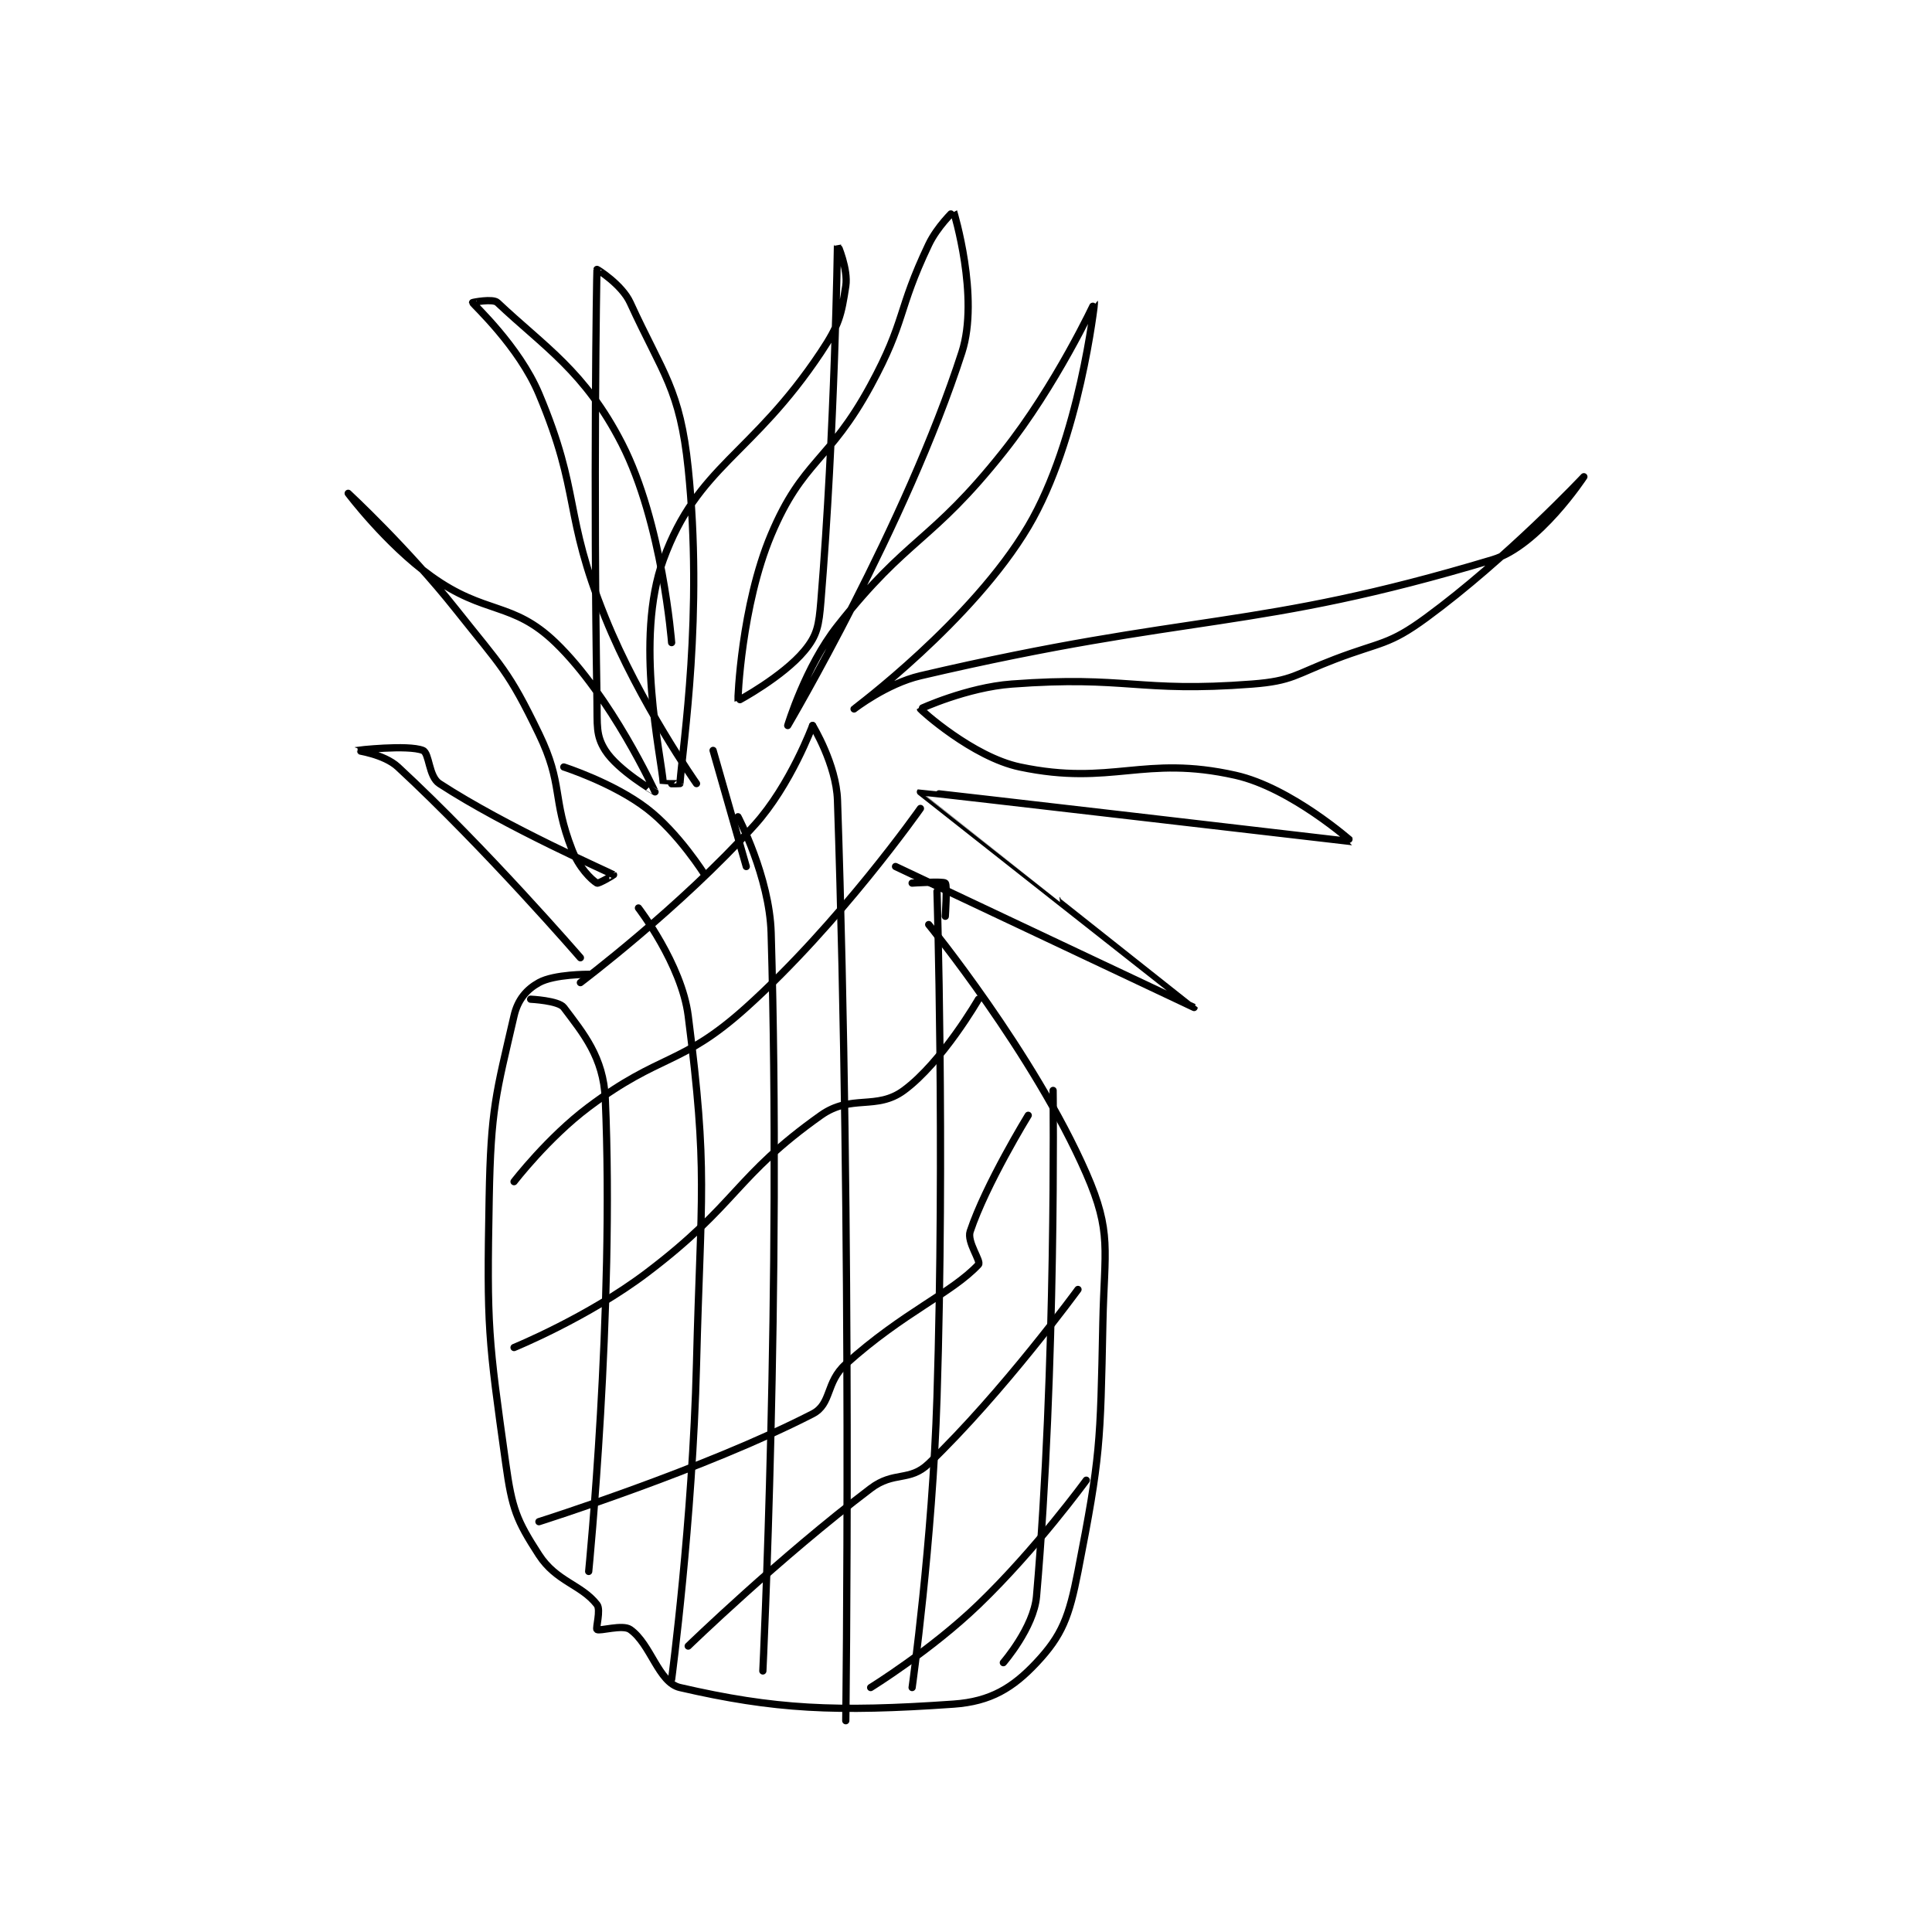 <?xml version="1.0" encoding="utf-8"?>
<!DOCTYPE svg PUBLIC "-//W3C//DTD SVG 1.1//EN" "http://www.w3.org/Graphics/SVG/1.1/DTD/svg11.dtd">
<svg viewBox="0 0 800 800" preserveAspectRatio="xMinYMin meet" xmlns="http://www.w3.org/2000/svg" version="1.1">
<g fill="none" stroke="black" stroke-linecap="round" stroke-linejoin="round" stroke-width="0.874">
<g transform="translate(144.179,87.52) scale(3.434) translate(-187,-65)">
<path id="0" d="M216 157 C216 157 211.86 156.967 210 158 C208.518 158.823 207.451 160.045 207 162 C204.818 171.455 204.2 173.19 204 184 C203.71 199.666 203.88 200.807 206 216 C206.759 221.44 207.288 222.809 210 227 C212.102 230.248 215.111 230.571 217 233 C217.495 233.637 216.82 235.865 217 236 C217.32 236.24 220.085 235.36 221 236 C223.492 237.744 224.402 242.4 227 243 C238.417 245.635 245.771 245.993 260 245 C264.481 244.687 267.168 243.021 270 240 C273.091 236.703 273.933 234.467 275 229 C277.724 215.038 277.694 213.696 278 199 C278.183 190.221 279.123 188.139 276 181 C269.66 166.508 257 151 257 151 "/>
<path id="1" d="M215 155 C215 155 203.632 141.844 193 132 C191.317 130.442 187.998 130.001 188 130 C188.004 129.998 194.195 129.278 196 130 C196.812 130.325 196.674 133.135 198 134 C206.105 139.286 218.57 144.728 219 145 C219.021 145.013 217.179 146.107 217 146 C216.31 145.586 214.816 144.098 214 142 C211.543 135.682 212.972 134.156 210 128 C206.301 120.338 205.511 119.948 200 113 C194.158 105.634 187 99 187 99 C187 99 191.579 105.097 197 109 C203.543 113.711 206.79 111.983 212 117 C218.731 123.482 223.998 134.996 224 135 C224.001 135.001 219.543 132.424 218 130 C216.839 128.176 217.051 126.967 217 124 C216.558 98.36 216.954 72.554 217 72 C217.003 71.961 220.002 73.822 221 76 C224.971 84.664 227.007 86.405 228 96 C229.815 113.546 227.393 129.018 227 134 C226.998 134.021 225.001 134.018 225 134 C224.751 130.643 221.49 116.606 225 107 C229.152 95.636 235.669 94.496 244 82 C246.212 78.683 246.456 77.534 247 74 C247.311 71.976 246 68.999 246 69 C246 69.005 245.685 91.361 244 112 C243.759 114.947 243.565 116.122 242 118 C239.415 121.103 234.008 124.028 234 124 C233.96 123.859 234.409 112.529 238 104 C241.818 94.933 244.96 95.284 250 86 C254.276 78.122 253.178 77.026 257 69 C258.02 66.857 259.994 64.98 260 65 C260.034 65.111 263.152 75.328 261 82 C254.318 102.713 240 127 240 127 C240 127 242.111 119.936 246 115 C254.547 104.153 257.214 105.053 266 94 C272.368 85.989 276.999 75.998 277 76 C277.001 76.003 275.209 92.509 269 103 C262.264 114.381 248.008 124.989 248 125 C247.998 125.003 251.909 121.956 256 121 C289.092 113.264 295.992 115.702 325 107 C330.548 105.336 336 97 336 97 C336 97 326.77 106.836 317 114 C312.446 117.339 311.583 116.873 306 119 C301.179 120.837 300.873 121.625 296 122 C282.187 123.063 280.915 120.956 267 122 C261.614 122.404 255.998 124.979 256 125 C256.009 125.091 262.285 130.797 268 132 C279.118 134.341 282.894 130.501 294 133 C300.691 134.506 308.011 140.999 308 141 C307.958 141.002 256.06 134.937 256 135 C255.993 135.008 289 160.999 289 161 C289 161 253 144 253 144 "/>
<path id="2" d="M255 146 C255 146 258.75 145.75 259 146 C259.25 146.25 259 150 259 150 "/>
<path id="3" d="M215 158 C215 158 226.994 148.971 236 139 C240.346 134.188 243 127 243 127 "/>
<path id="4" d="M207 182 C207 182 211.083 176.688 216 173 C224.741 166.444 227.105 168.106 235 161 C246.286 150.843 256 137 256 137 "/>
<path id="5" d="M207 202 C207 202 215.926 198.353 223 193 C233.971 184.698 233.618 181.368 244 174 C247.652 171.409 250.691 173.438 254 171 C258.635 167.584 263 160 263 160 "/>
<path id="6" d="M210 223 C210 223 229.985 216.683 243 210 C245.323 208.807 244.549 206.206 247 204 C253.987 197.712 259.755 195.461 263 192 C263.368 191.607 261.574 189.277 262 188 C263.896 182.313 269 174 269 174 "/>
<path id="7" d="M228 238 C228 238 238.979 227.361 250 219 C252.807 216.87 254.687 218.221 257 216 C265.935 207.422 275 195 275 195 "/>
<path id="8" d="M250 243 C250 243 257.242 238.536 263 233 C269.982 226.287 276 218 276 218 "/>
<path id="9" d="M209 160 C209 160 212.368 160.158 213 161 C215.329 164.105 217.778 166.971 218 172 C219.125 197.505 216 229 216 229 "/>
<path id="10" d="M222 149 C222 149 227.208 155.774 228 162 C230.425 181.057 229.522 183.136 229 204 C228.527 222.926 226 242 226 242 "/>
<path id="11" d="M234 138 C234 138 237.803 145.238 238 152 C239.241 194.617 237 241 237 241 "/>
<path id="12" d="M243 127 C243 127 245.856 131.673 246 136 C247.76 188.798 247 247 247 247 "/>
<path id="13" d="M258 147 C258 147 258.949 177.641 258 208 C257.454 225.466 255 243 255 243 "/>
<path id="14" d="M272 171 C272 171 272.404 204.354 270 232 C269.672 235.773 266 240 266 240 "/>
<path id="15" d="M231 130 L235 144 "/>
<path id="16" d="M213 132 C213 132 218.957 133.909 223 137 C226.836 139.934 230 145 230 145 "/>
<path id="17" d="M229 134 C229 134 222.15 124.266 218 114 C212.867 101.303 215.123 99.167 210 87 C207.576 81.243 202.117 76.257 202 76 C201.989 75.976 204.453 75.483 205 76 C210.665 81.35 215.538 84.288 220 93 C224.894 102.555 226 117 226 117 "/>
</g>
</g>
</svg>

